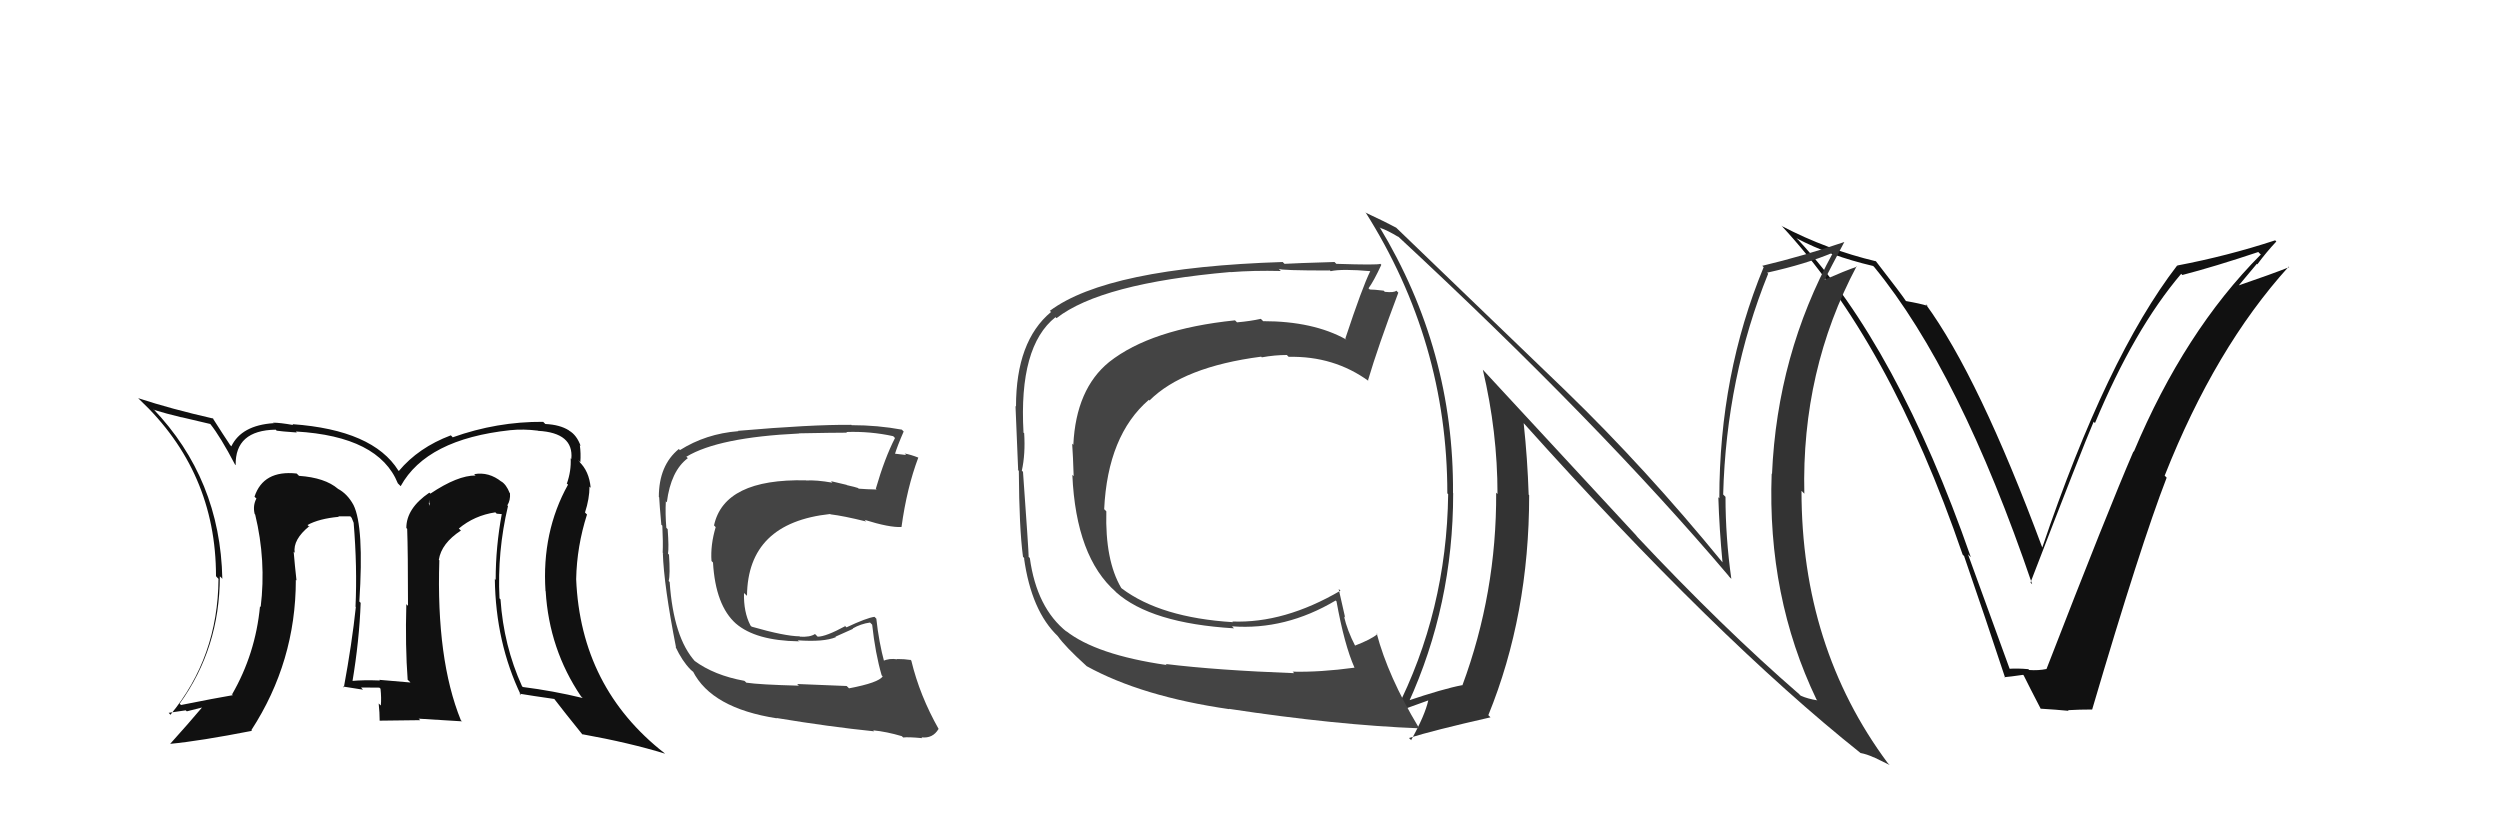 <svg xmlns="http://www.w3.org/2000/svg" width="150" height="50" viewBox="0,0,150,50"><path fill="#111" d="M120.64 40.28L120.63 40.27L118.08 33.26L118.25 33.43Q113.85 20.81 107.91 14.41L107.79 14.30L107.80 14.30Q109.80 15.35 112.39 15.96L112.54 16.11L112.46 16.03Q117.59 22.30 121.93 35.05L121.91 35.04L121.83 34.95Q124.93 26.90 125.62 25.30L125.64 25.33L125.70 25.38Q128.05 19.75 130.87 16.43L130.87 16.43L130.94 16.50Q132.87 16.00 135.50 15.12L135.55 15.18L135.65 15.27Q131.07 19.87 128.03 27.10L128.02 27.10L128.01 27.08Q126.48 30.62 122.79 40.14L122.75 40.10L122.79 40.14Q122.31 40.24 121.74 40.20L121.74 40.19L121.70 40.15Q121.07 40.09 120.50 40.13ZM125.61 42.65L125.68 42.72L125.53 42.57Q128.44 32.69 130.00 28.66L129.86 28.52L129.88 28.54Q132.91 20.87 137.32 16.00L137.33 16.00L137.35 16.03Q136.35 16.43 134.25 17.15L134.28 17.18L135.41 15.83L135.44 15.86Q135.97 15.14 136.58 14.49L136.62 14.53L136.51 14.42Q133.64 15.36 130.64 15.93L130.74 16.03L130.63 15.93Q126.41 21.41 122.53 32.87L122.40 32.75L122.55 32.89Q118.73 22.60 115.53 18.23L115.70 18.39L115.65 18.35Q115.21 18.21 114.34 18.06L114.42 18.14L114.39 18.11Q114.12 17.69 112.52 15.63L112.51 15.63L112.57 15.68Q109.62 14.98 106.92 13.57L106.81 13.46L106.84 13.49Q113.38 20.49 117.76 33.28L117.88 33.40L117.85 33.38Q119.13 37.09 120.31 40.67L120.20 40.56L120.27 40.63Q120.55 40.61 121.39 40.49L121.40 40.50L121.43 40.54Q121.76 41.21 122.45 42.54L122.52 42.62L122.43 42.52Q123.40 42.58 124.12 42.65L123.97 42.50L124.08 42.61Q124.77 42.57 125.53 42.57Z"/><path fill="#111" d="M30.53 30.41L30.37 30.25L30.44 30.32Q30.63 30.02 30.60 29.60L30.53 29.53L30.58 29.58Q30.38 29.07 30.07 28.88L30.06 28.87L30.10 28.91Q29.33 28.29 28.45 28.45L28.52 28.52L28.54 28.53Q27.46 28.52 25.82 29.62L25.87 29.66L25.76 29.56Q24.38 30.50 24.38 31.68L24.38 31.68L24.43 31.73Q24.48 33.04 24.48 36.35L24.45 36.32L24.38 36.25Q24.31 38.77 24.46 40.79L24.52 40.84L24.63 40.95Q22.76 40.79 22.76 40.79L22.89 40.93L22.80 40.83Q21.80 40.79 21.08 40.86L21.08 40.86L21.14 40.93Q21.56 38.42 21.64 36.17L21.56 36.09L21.56 36.10Q21.85 31.59 21.21 30.30L21.18 30.27L21.21 30.30Q20.84 29.62 20.26 29.32L20.38 29.43L20.28 29.33Q19.50 28.66 17.94 28.55L17.82 28.43L17.79 28.41Q15.80 28.20 15.27 29.80L15.41 29.94L15.38 29.92Q15.16 30.34 15.28 30.84L15.23 30.79L15.31 30.87Q15.98 33.64 15.64 36.42L15.60 36.38L15.60 36.38Q15.33 39.23 13.92 41.67L13.83 41.57L13.97 41.71Q12.96 41.88 10.86 42.30L10.88 42.32L10.78 42.22Q13.19 38.88 13.19 34.58L13.27 34.65L13.34 34.73Q13.22 28.74 9.18 24.52L9.25 24.58L9.26 24.60Q9.94 24.81 10.89 25.04L10.88 25.03L12.62 25.44L12.61 25.43Q13.22 26.19 14.10 27.87L14.11 27.88L14.14 27.91Q14.10 25.82 16.54 25.78L16.65 25.89L16.60 25.84Q16.82 25.88 17.81 25.95L17.79 25.93L17.76 25.89Q22.73 26.18 23.87 29.00L23.86 28.99L24.04 29.17Q25.59 26.35 30.62 25.81L30.74 25.93L30.62 25.81Q31.41 25.73 32.28 25.84L32.37 25.93L32.29 25.85Q34.43 25.97 34.28 27.53L34.34 27.59L34.24 27.50Q34.28 28.26 34.01 29.02L33.98 28.98L34.08 29.08Q32.50 31.92 32.73 35.46L32.91 35.64L32.74 35.47Q32.95 38.96 34.86 41.78L34.88 41.80L34.96 41.88Q33.19 41.45 31.37 41.22L31.35 41.20L31.32 41.17Q30.22 38.74 30.03 35.96L30.01 35.94L29.97 35.90Q29.83 33.10 30.48 30.36ZM31.26 41.72L31.16 41.62L31.16 41.62Q31.94 41.75 33.27 41.94L33.21 41.88L33.22 41.89Q33.83 42.69 34.97 44.10L34.83 43.96L34.92 44.05Q37.80 44.57 39.90 45.22L39.86 45.18L39.87 45.19Q34.84 41.26 34.57 34.75L34.54 34.73L34.57 34.75Q34.61 32.78 35.22 30.87L35.16 30.81L35.10 30.75Q35.37 29.92 35.37 29.19L35.31 29.13L35.44 29.27Q35.35 28.26 34.74 27.69L34.83 27.78L34.69 27.60L34.82 27.73Q34.86 27.20 34.79 26.71L34.80 26.72L34.84 26.76Q34.61 26.11 34.15 25.84L34.20 25.89L34.13 25.82Q33.59 25.48 32.72 25.44L32.66 25.38L32.59 25.31Q29.82 25.29 27.16 26.24L27.13 26.20L27.05 26.12Q25.11 26.85 23.93 28.26L23.95 28.28L23.90 28.23Q22.38 25.80 17.55 25.45L17.59 25.50L17.59 25.50Q16.80 25.36 16.39 25.36L16.51 25.49L16.41 25.39Q14.49 25.52 13.88 26.78L13.75 26.64L13.80 26.69Q13.43 26.14 12.75 25.07L12.83 25.15L12.78 25.11Q10.27 24.54 8.29 23.89L8.39 23.99L8.37 23.97Q12.96 28.29 12.96 34.57L13.02 34.64L13.11 34.73Q13.08 39.42 10.23 42.88L10.24 42.90L10.12 42.77Q10.65 42.69 11.14 42.62L11.21 42.68L12.12 42.45L12.12 42.45Q11.32 43.40 10.22 44.62L10.25 44.66L10.22 44.63Q12.00 44.46 15.12 43.85L15.07 43.80L15.08 43.81Q17.75 39.70 17.75 34.79L17.66 34.70L17.79 34.83Q17.69 33.94 17.62 33.10L17.70 33.19L17.68 33.16Q17.57 32.37 18.56 31.57L18.60 31.61L18.52 31.57L18.45 31.50Q19.14 31.12 20.32 31.01L20.36 31.05L20.30 30.98Q20.71 30.98 21.02 30.98L21.10 31.07L21.22 31.37L21.22 31.38Q21.44 34.04 21.33 36.40L21.21 36.27L21.35 36.42Q21.12 38.59 20.63 41.25L20.77 41.39L20.57 41.19Q21.78 41.38 21.78 41.38L21.78 41.38L21.66 41.25Q23.11 41.26 22.77 41.26L22.75 41.25L22.83 41.32Q22.89 41.88 22.85 42.33L22.71 42.20L22.72 42.20Q22.78 42.76 22.78 43.25L22.77 43.24L25.21 43.21L25.12 43.12Q26.46 43.20 27.72 43.28L27.74 43.31L27.65 43.21Q26.17 39.56 26.36 33.62L26.39 33.66L26.33 33.59Q26.48 32.60 27.66 31.83L27.66 31.84L27.53 31.71Q28.46 30.93 29.72 30.74L29.80 30.82L30.13 30.85L30.11 30.82Q29.74 32.81 29.74 34.79L29.66 34.72L29.69 34.74Q29.74 38.56 31.26 41.72ZM25.76 30.21L25.77 29.98L25.79 30.35L25.71 30.15Z"/><path fill="#333" d="M98.26 32.22L88.95 22.16L88.97 22.18Q89.85 25.91 89.85 29.64L89.85 29.64L89.77 29.56Q89.80 35.57 87.74 41.13L87.74 41.12L87.73 41.11Q86.61 41.32 84.36 42.08L84.38 42.10L84.49 42.21Q87.19 36.30 87.19 29.60L87.24 29.66L87.18 29.60Q87.25 21.02 82.76 13.60L82.76 13.61L82.83 13.68Q83.23 13.81 83.91 14.22L83.85 14.16L83.79 14.10Q95.92 25.35 103.76 34.60L103.69 34.54L103.88 34.73Q103.53 32.25 103.53 29.81L103.55 29.83L103.39 29.67Q103.58 22.63 106.09 16.42L106.08 16.41L106.03 16.36Q108.37 15.84 109.97 15.16L109.99 15.18L109.98 15.16Q106.63 21.29 106.32 28.45L106.24 28.37L106.30 28.42Q106.03 35.80 108.99 41.97L108.88 41.86L109.04 42.02Q108.46 41.93 108.04 41.74L108.06 41.76L107.94 41.64Q103.38 37.69 98.16 32.13L98.12 32.09ZM111.59 45.13L111.50 45.04L111.63 45.18Q112.01 45.25 112.42 45.44L112.42 45.43L113.38 45.90L113.27 45.79Q108.09 38.82 108.09 29.45L108.24 29.60L108.26 29.63Q108.08 22.22 111.40 15.97L111.43 16.01L111.42 16.00Q110.76 16.22 109.36 16.83L109.33 16.80L109.42 16.89Q109.83 16.08 110.66 14.52L110.58 14.44L110.66 14.52Q108.17 15.37 105.73 15.95L105.76 15.97L105.82 16.03Q103.16 22.47 103.16 29.90L103.11 29.84L103.10 29.83Q103.16 31.76 103.35 33.74L103.39 33.78L103.35 33.74Q98.73 28.09 93.97 23.48L93.92 23.43L83.77 13.66L83.77 13.66Q83.18 13.34 81.96 12.77L82.10 12.91L81.92 12.72Q86.84 20.50 86.84 29.60L86.94 29.70L86.89 29.65Q86.80 36.68 83.72 42.70L83.85 42.83L83.72 42.70Q84.07 42.63 85.71 42.02L85.82 42.13L85.70 42.01Q85.50 42.92 84.67 44.40L84.68 44.42L84.54 44.28Q85.96 43.83 89.43 43.04L89.44 43.05L89.30 42.91Q91.75 36.90 91.75 29.71L91.78 29.74L91.72 29.68Q91.65 27.52 91.42 25.39L91.43 25.40L91.43 25.40Q103.02 38.32 111.62 45.17Z"/><path fill="#444" d="M70.06 39.96L70.06 39.96L69.99 39.90Q65.77 39.29 63.95 37.85L64.10 38.00L64.02 37.92Q62.20 36.48 61.79 33.48L61.67 33.37L61.72 33.41Q61.72 33.07 61.38 28.31L61.43 28.36L61.31 28.24Q61.53 27.24 61.45 25.99L61.34 25.88L61.41 25.94Q61.12 20.78 63.33 19.03L63.47 19.17L63.39 19.09Q66.06 17.00 73.83 16.32L73.84 16.33L73.83 16.33Q75.21 16.22 76.85 16.26L76.87 16.28L76.72 16.13Q76.82 16.23 79.79 16.23L79.69 16.13L79.84 16.27Q80.52 16.12 82.23 16.27L82.39 16.43L82.22 16.26Q81.74 17.23 80.72 20.31L80.83 20.43L80.77 20.37Q78.80 19.27 75.79 19.27L75.72 19.20L75.65 19.13Q75.03 19.27 74.23 19.34L74.22 19.34L74.10 19.22Q69.06 19.74 66.55 21.72L66.49 21.66L66.55 21.72Q64.56 23.34 64.40 26.69L64.36 26.65L64.33 26.62Q64.38 27.31 64.42 28.57L64.34 28.49L64.34 28.49Q64.56 33.43 66.96 35.52L66.92 35.49L66.96 35.53Q69.05 37.40 74.04 37.70L73.92 37.58L73.92 37.58Q77.13 37.82 80.14 36.03L80.23 36.12L80.19 36.08Q80.66 38.69 81.27 40.06L81.33 40.12L81.27 40.06Q79.20 40.34 77.56 40.30L77.57 40.31L77.65 40.39Q73.06 40.22 69.94 39.84ZM85.23 43.75L85.21 43.73L85.11 43.63Q83.28 40.58 82.60 38.00L82.64 38.04L82.65 38.04Q82.28 38.36 81.29 38.74L81.24 38.69L81.32 38.77Q80.83 37.82 80.64 36.98L80.71 37.06L80.32 35.34L80.43 35.44Q77.06 37.41 73.94 37.29L73.96 37.31L73.97 37.33Q69.64 37.06 67.31 35.31L67.28 35.28L67.27 35.27Q66.30 33.62 66.38 30.68L66.21 30.51L66.25 30.56Q66.46 26.12 68.93 23.99L68.88 23.94L68.97 24.03Q70.99 22.01 75.67 21.40L75.73 21.46L75.71 21.44Q76.48 21.30 77.21 21.30L77.25 21.34L77.32 21.41Q80.04 21.35 82.13 22.87L82.18 22.92L82.08 22.82Q82.68 20.79 83.90 17.56L83.77 17.43L83.78 17.44Q83.65 17.57 83.09 17.51L82.99 17.41L83.02 17.44Q82.45 17.37 82.18 17.37L82.18 17.36L82.11 17.30Q82.42 16.88 82.88 15.89L82.80 15.81L82.82 15.83Q82.67 15.91 80.18 15.83L80.10 15.75L80.07 15.72Q77.71 15.79 77.07 15.83L76.90 15.66L76.96 15.72Q66.45 16.06 62.99 18.65L62.94 18.60L63.06 18.72Q60.96 20.47 60.96 24.39L61.03 24.46L60.93 24.36Q60.98 25.51 61.09 28.22L61.04 28.16L61.13 28.25Q61.15 31.70 61.38 33.41L61.54 33.57L61.44 33.48Q61.88 36.66 63.48 38.18L63.42 38.11L63.46 38.16Q63.91 38.80 65.17 39.94L65.16 39.93L65.20 39.97Q68.50 41.79 73.76 42.55L73.63 42.43L73.73 42.53Q80.19 43.51 85.18 43.70Z"/><path fill="#444" d="M50.96 41.32L50.80 41.16L47.83 41.04L47.93 41.14Q45.57 41.08 44.78 40.96L44.71 40.89L44.66 40.85Q42.85 40.52 41.67 39.65L41.59 39.56L41.72 39.70Q40.41 38.27 40.18 34.92L40.10 34.84L40.12 34.86Q40.22 34.50 40.14 33.28L40.03 33.17L40.08 33.22Q40.14 32.86 40.06 31.75L40.05 31.74L39.98 31.67Q39.91 30.81 39.95 30.09L39.87 30.01L40.01 30.14Q40.25 28.25 41.27 27.49L41.14 27.36L41.19 27.40Q43.11 26.24 47.95 26.01L47.92 25.98L47.93 26.00Q50.03 25.96 50.82 25.96L50.78 25.92L50.79 25.92Q52.22 25.87 53.59 26.17L53.65 26.23L53.70 26.28Q53.08 27.49 52.55 29.32L52.53 29.30L52.60 29.37Q52.02 29.36 51.52 29.32L51.56 29.36L51.48 29.28Q51.35 29.23 50.82 29.11L50.79 29.09L49.86 28.87L49.94 28.96Q48.97 28.79 48.36 28.83L48.32 28.78L48.35 28.82Q43.45 28.71 42.84 31.53L42.86 31.54L42.94 31.63Q42.62 32.71 42.69 33.66L42.73 33.70L42.78 33.75Q42.93 36.33 44.16 37.42L44.15 37.40L44.15 37.41Q45.34 38.44 47.92 38.48L48.01 38.56L47.87 38.42Q49.43 38.53 50.15 38.23L50.13 38.20L51.18 37.73L51.16 37.71Q51.64 37.43 52.21 37.35L52.20 37.35L52.33 37.48Q52.52 39.22 52.90 40.52L52.83 40.45L52.96 40.58Q52.73 40.96 50.94 41.30ZM54.17 44.23L54.05 44.11L54.19 44.25Q54.50 44.21 55.34 44.29L55.26 44.21L55.29 44.24Q55.97 44.32 56.31 43.74L56.27 43.70L56.33 43.76Q55.18 41.73 54.68 39.64L54.60 39.56L54.65 39.60Q54.28 39.54 53.82 39.54L53.74 39.46L53.84 39.56Q53.35 39.48 52.96 39.67L53.10 39.81L53.07 39.78Q52.73 38.52 52.58 37.12L52.57 37.11L52.47 37.01Q52.00 37.07 50.79 37.64L50.60 37.46L50.71 37.57Q49.55 38.20 49.06 38.20L48.99 38.13L48.90 38.04Q48.60 38.24 47.99 38.20L47.92 38.13L47.98 38.18Q47.08 38.17 45.10 37.60L45.01 37.51L45.02 37.51Q44.61 36.72 44.64 35.58L44.82 35.75L44.82 35.75Q44.86 31.37 49.81 30.84L49.80 30.83L49.83 30.86Q50.60 30.95 51.97 31.29L51.90 31.22L51.87 31.19Q53.37 31.66 54.09 31.62L53.96 31.49L54.09 31.62Q54.41 29.28 55.10 27.45L55.10 27.46L55.11 27.46Q54.66 27.28 54.28 27.21L54.37 27.30L53.60 27.21L53.68 27.29Q53.84 26.76 54.22 25.89L54.12 25.79L54.12 25.78Q52.66 25.51 51.10 25.51L51.00 25.41L51.08 25.49Q48.66 25.47 44.28 25.85L44.23 25.80L44.30 25.87Q42.36 26.02 40.79 27.01L40.79 27.00L40.73 26.94Q39.53 27.92 39.53 29.82L39.68 29.96L39.55 29.83Q39.57 30.27 39.68 31.49L39.65 31.45L39.74 31.54Q39.79 32.55 39.76 33.16L39.83 33.24L39.77 33.18Q39.83 35.11 40.56 38.84L40.56 38.84L40.53 38.81Q40.93 39.66 41.42 40.16L41.45 40.19L41.53 40.26L41.68 40.38L41.57 40.27Q42.69 42.49 46.61 43.10L46.63 43.12L46.59 43.08Q49.79 43.61 52.45 43.88L52.36 43.79L52.39 43.82Q53.20 43.90 54.11 44.17Z"/></svg>